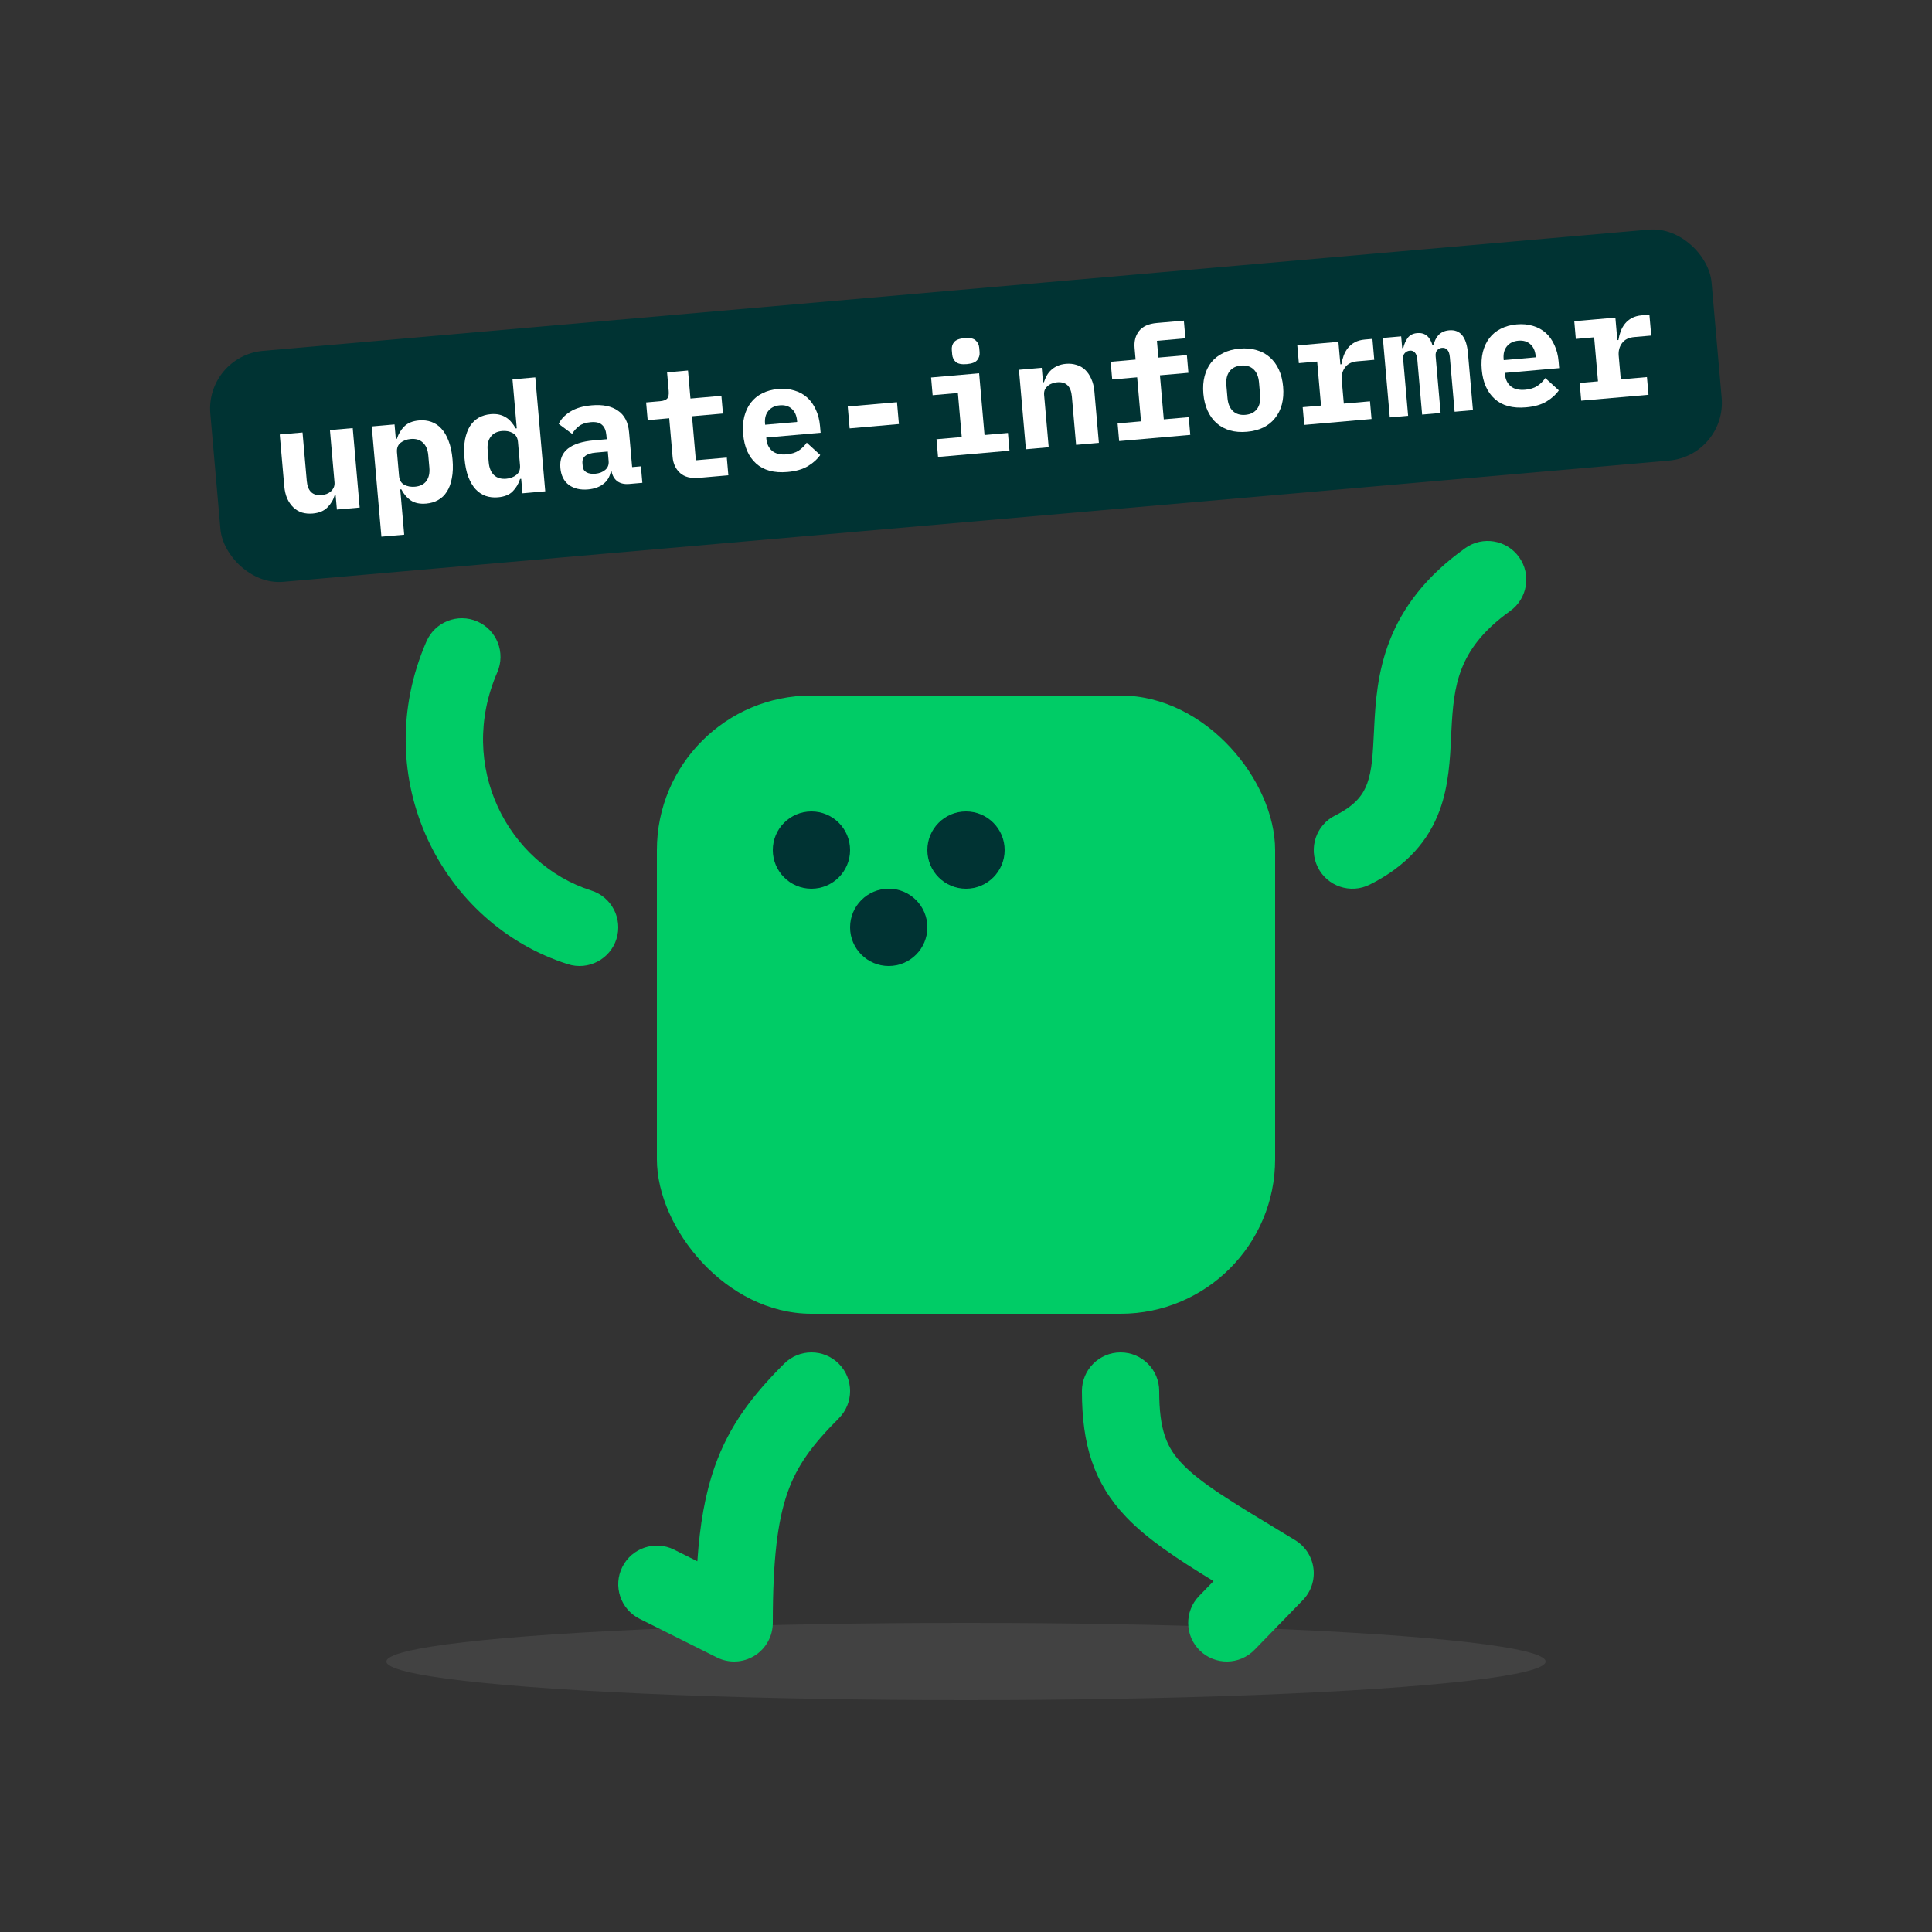 <svg width="200" height="200" viewBox="0 0 200 200" fill="none" xmlns="http://www.w3.org/2000/svg">
<rect x="0" y="0" width="200" height="200" fill="#333333" stroke="none"/>
<ellipse opacity="0.2" cx="100" cy="172" rx="60" ry="4" fill="#808080"/>
<rect x="21.251" y="36.844" width="156" height="24" rx="6" transform="rotate(-5 21.251 36.844)" fill="#003333"/>
<path d="M34.744 51.249L34.648 51.257C34.508 51.74 34.256 52.164 33.892 52.528C33.538 52.891 33.032 53.101 32.373 53.159C31.98 53.193 31.613 53.161 31.273 53.062C30.931 52.953 30.632 52.776 30.375 52.53C30.118 52.285 29.903 51.977 29.732 51.607C29.571 51.236 29.468 50.8 29.425 50.301L28.959 44.977L31.318 44.771L31.756 49.776C31.849 50.838 32.358 51.329 33.282 51.248C33.463 51.232 33.636 51.196 33.803 51.138C33.978 51.069 34.126 50.981 34.245 50.875C34.374 50.756 34.474 50.619 34.546 50.463C34.618 50.307 34.646 50.128 34.628 49.926L34.155 44.522L36.514 44.316L37.234 52.541L34.875 52.747L34.744 51.249Z" fill="white"/>
<path d="M38.484 44.144L40.843 43.937L40.974 45.435L41.086 45.426C41.245 44.919 41.502 44.49 41.857 44.138C42.211 43.785 42.718 43.581 43.377 43.523C43.834 43.483 44.256 43.532 44.642 43.669C45.04 43.806 45.387 44.038 45.683 44.365C45.99 44.692 46.242 45.119 46.438 45.648C46.645 46.176 46.781 46.812 46.846 47.556C46.911 48.3 46.887 48.95 46.775 49.505C46.674 50.06 46.501 50.525 46.255 50.9C46.02 51.274 45.719 51.563 45.351 51.766C44.994 51.969 44.587 52.09 44.13 52.13C43.471 52.188 42.937 52.079 42.528 51.804C42.117 51.519 41.789 51.136 41.544 50.654L41.432 50.664L41.842 55.35L39.483 55.556L38.484 44.144ZM42.95 50.386C43.481 50.34 43.876 50.145 44.135 49.801C44.393 49.446 44.497 48.982 44.447 48.408L44.335 47.133C44.285 46.559 44.102 46.126 43.788 45.832C43.472 45.528 43.048 45.399 42.517 45.445C42.103 45.481 41.75 45.614 41.46 45.843C41.18 46.071 41.059 46.403 41.097 46.838L41.309 49.261C41.347 49.697 41.524 50.002 41.839 50.178C42.165 50.353 42.535 50.422 42.95 50.386Z" fill="white"/>
<path d="M53.954 49.568L53.842 49.578C53.673 50.096 53.412 50.531 53.057 50.883C52.712 51.224 52.21 51.423 51.551 51.481C51.094 51.521 50.667 51.472 50.27 51.336C49.883 51.198 49.536 50.966 49.229 50.64C48.933 50.312 48.681 49.885 48.474 49.357C48.278 48.828 48.148 48.191 48.083 47.448C48.018 46.704 48.036 46.054 48.137 45.499C48.249 44.944 48.422 44.479 48.657 44.105C48.903 43.73 49.204 43.441 49.562 43.239C49.929 43.035 50.341 42.914 50.798 42.874C51.128 42.845 51.424 42.862 51.686 42.924C51.949 42.987 52.182 43.084 52.386 43.217C52.601 43.348 52.787 43.513 52.944 43.714C53.11 43.903 53.257 44.115 53.385 44.35L53.496 44.34L53.053 39.271L55.412 39.065L56.444 50.86L54.085 51.066L53.954 49.568ZM52.411 49.559C52.825 49.522 53.173 49.39 53.453 49.162C53.743 48.933 53.869 48.601 53.831 48.165L53.619 45.743C53.581 45.307 53.399 45.002 53.073 44.827C52.758 44.651 52.393 44.581 51.979 44.617C51.447 44.664 51.053 44.864 50.795 45.219C50.536 45.563 50.431 46.022 50.481 46.595L50.593 47.87C50.643 48.444 50.826 48.883 51.142 49.188C51.457 49.481 51.88 49.605 52.411 49.559Z" fill="white"/>
<path d="M65.14 50.099C64.652 50.142 64.248 50.054 63.929 49.836C63.609 49.607 63.402 49.261 63.308 48.798L63.228 48.805C63.127 49.36 62.865 49.795 62.443 50.11C62.032 50.425 61.507 50.61 60.87 50.666C60.073 50.735 59.411 50.579 58.885 50.197C58.369 49.803 58.077 49.218 58.009 48.442C57.934 47.582 58.191 46.917 58.782 46.447C59.373 45.978 60.274 45.691 61.485 45.584L62.808 45.469L62.772 45.054C62.729 44.566 62.58 44.209 62.325 43.985C62.079 43.75 61.686 43.656 61.144 43.703C60.644 43.747 60.249 43.878 59.958 44.096C59.666 44.314 59.422 44.587 59.226 44.915L57.835 43.88C58.07 43.389 58.467 42.968 59.025 42.62C59.593 42.259 60.34 42.039 61.264 41.958C62.391 41.859 63.29 42.043 63.962 42.509C64.645 42.963 65.031 43.711 65.122 44.752L65.438 48.355L66.346 48.275L66.495 49.981L65.14 50.099ZM61.627 49.041C62.041 49.005 62.383 48.873 62.652 48.646C62.922 48.419 63.039 48.115 63.006 47.732L62.919 46.744L61.66 46.854C60.693 46.939 60.238 47.305 60.295 47.953L60.323 48.272C60.348 48.559 60.479 48.767 60.715 48.896C60.951 49.026 61.255 49.074 61.627 49.041Z" fill="white"/>
<path d="M72.355 49.468C71.504 49.542 70.853 49.374 70.399 48.964C69.946 48.554 69.689 48.004 69.628 47.313L69.277 43.297L67.046 43.492L66.885 41.659L68.336 41.532C68.686 41.501 68.93 41.41 69.067 41.259C69.203 41.108 69.255 40.847 69.223 40.475L69.054 38.546L71.222 38.356L71.476 41.257L74.679 40.977L74.84 42.81L71.636 43.09L72.035 47.649L75.239 47.369L75.399 49.202L72.355 49.468Z" fill="white"/>
<path d="M81.514 48.859C80.133 48.98 79.053 48.689 78.274 47.986C77.495 47.284 77.048 46.273 76.933 44.956C76.874 44.286 76.912 43.678 77.046 43.131C77.19 42.572 77.415 42.092 77.723 41.691C78.04 41.277 78.435 40.954 78.907 40.72C79.389 40.474 79.938 40.324 80.554 40.27C81.17 40.216 81.732 40.269 82.238 40.428C82.744 40.577 83.182 40.817 83.554 41.148C83.925 41.48 84.224 41.898 84.451 42.403C84.686 42.896 84.832 43.462 84.888 44.099L84.95 44.8L79.323 45.293L79.335 45.436C79.382 45.968 79.584 46.383 79.943 46.684C80.3 46.974 80.797 47.091 81.435 47.035C81.924 46.992 82.335 46.865 82.67 46.654C83.004 46.432 83.285 46.156 83.513 45.825L84.91 47.101C84.625 47.522 84.209 47.901 83.66 48.238C83.112 48.575 82.396 48.782 81.514 48.859ZM80.718 41.959C80.208 42.003 79.812 42.198 79.532 42.544C79.262 42.878 79.15 43.311 79.196 43.842L79.207 43.97L82.523 43.68L82.511 43.552C82.464 43.01 82.278 42.598 81.954 42.316C81.64 42.033 81.228 41.914 80.718 41.959Z" fill="white"/>
<path d="M87.955 44.345L87.757 42.081L92.857 41.635L93.055 43.898L87.955 44.345Z" fill="white"/>
<path d="M100.087 37.694C99.556 37.741 99.175 37.667 98.944 37.473C98.722 37.267 98.598 37.011 98.571 36.702L98.531 36.24C98.503 35.921 98.58 35.647 98.764 35.417C98.958 35.186 99.32 35.047 99.852 35C100.383 34.954 100.759 35.028 100.979 35.223C101.21 35.417 101.34 35.673 101.368 35.992L101.408 36.454C101.435 36.762 101.352 37.037 101.159 37.279C100.976 37.509 100.619 37.648 100.087 37.694ZM96.945 45.469L99.559 45.241L99.16 40.682L96.546 40.911L96.386 39.078L101.359 38.643L101.918 45.034L104.341 44.822L104.501 46.656L97.105 47.303L96.945 45.469Z" fill="white"/>
<path d="M106.2 46.507L105.481 38.282L107.84 38.076L107.971 39.574L108.066 39.566C108.142 39.324 108.239 39.096 108.36 38.882C108.48 38.668 108.63 38.478 108.808 38.312C108.996 38.135 109.214 37.993 109.461 37.886C109.719 37.767 110.012 37.693 110.341 37.664C110.735 37.63 111.102 37.667 111.443 37.777C111.784 37.875 112.083 38.047 112.34 38.292C112.597 38.538 112.806 38.846 112.967 39.217C113.138 39.588 113.246 40.023 113.29 40.522L113.755 45.846L111.396 46.052L110.959 41.047C110.866 39.985 110.357 39.494 109.432 39.575C109.252 39.59 109.073 39.633 108.897 39.702C108.731 39.759 108.584 39.847 108.455 39.965C108.325 40.073 108.224 40.205 108.152 40.361C108.091 40.517 108.069 40.695 108.087 40.897L108.559 46.3L106.2 46.507Z" fill="white"/>
<path d="M115.693 43.829L118.116 43.617L117.717 39.059L115.135 39.285L114.974 37.452L117.556 37.226L117.452 36.03C117.39 35.329 117.543 34.743 117.908 34.272C118.284 33.789 118.902 33.51 119.762 33.435L122.552 33.191L122.712 35.024L119.763 35.282L119.915 37.019L122.864 36.761L123.024 38.594L120.076 38.852L120.475 43.411L123.057 43.185L123.217 45.018L115.853 45.662L115.693 43.829Z" fill="white"/>
<path d="M129.077 44.698C128.44 44.754 127.857 44.708 127.331 44.562C126.803 44.404 126.342 44.156 125.948 43.815C125.565 43.474 125.255 43.046 125.017 42.532C124.779 42.017 124.631 41.425 124.572 40.756C124.514 40.086 124.557 39.477 124.702 38.929C124.847 38.381 125.078 37.906 125.396 37.504C125.725 37.1 126.136 36.78 126.629 36.544C127.122 36.298 127.687 36.147 128.324 36.091C128.962 36.035 129.544 36.086 130.072 36.243C130.599 36.39 131.054 36.634 131.437 36.975C131.831 37.315 132.147 37.743 132.384 38.257C132.622 38.772 132.77 39.364 132.829 40.033C132.888 40.703 132.844 41.312 132.7 41.86C132.555 42.408 132.318 42.883 131.989 43.287C131.671 43.69 131.266 44.014 130.774 44.261C130.28 44.496 129.715 44.642 129.077 44.698ZM128.924 42.945C129.455 42.898 129.855 42.697 130.124 42.342C130.393 41.986 130.5 41.506 130.447 40.9L130.333 39.593C130.28 38.987 130.09 38.533 129.764 38.23C129.438 37.926 129.009 37.798 128.478 37.844C127.946 37.891 127.546 38.092 127.278 38.447C127.009 38.803 126.901 39.283 126.954 39.889L127.068 41.196C127.121 41.801 127.311 42.256 127.637 42.559C127.964 42.863 128.393 42.991 128.924 42.945Z" fill="white"/>
<path d="M134.855 42.153L136.752 41.987L136.353 37.428L134.456 37.594L134.296 35.761L138.552 35.389L138.755 37.716L138.867 37.706C138.915 37.402 138.991 37.106 139.094 36.819C139.207 36.52 139.356 36.255 139.539 36.025C139.732 35.783 139.972 35.586 140.258 35.432C140.544 35.279 140.889 35.184 141.293 35.149L142.074 35.081L142.264 37.248L140.511 37.402C139.926 37.453 139.5 37.667 139.234 38.044C138.966 38.41 138.854 38.842 138.898 39.342L139.111 41.781L141.821 41.543L141.981 43.376L135.015 43.986L134.855 42.153Z" fill="white"/>
<path d="M143.871 43.211L143.152 34.986L145.049 34.821L145.155 36.032L145.266 36.022C145.36 35.628 145.512 35.283 145.722 34.986C145.942 34.689 146.27 34.521 146.705 34.483C147.502 34.413 148.032 34.838 148.295 35.757L148.39 35.749C148.437 35.552 148.501 35.364 148.582 35.186C148.663 35.008 148.767 34.849 148.894 34.709C149.021 34.569 149.176 34.454 149.361 34.363C149.546 34.272 149.766 34.215 150.021 34.193C151.168 34.092 151.816 34.887 151.964 36.577L152.479 42.458L150.582 42.624L150.088 36.981C150.055 36.599 149.962 36.339 149.811 36.203C149.67 36.054 149.493 35.99 149.28 36.008C149.078 36.026 148.909 36.11 148.772 36.261C148.645 36.401 148.594 36.609 148.618 36.885L149.131 42.751L147.219 42.918L146.725 37.276C146.692 36.893 146.605 36.633 146.464 36.495C146.333 36.346 146.161 36.281 145.949 36.3C145.736 36.318 145.562 36.403 145.425 36.554C145.288 36.695 145.231 36.903 145.255 37.179L145.768 43.045L143.871 43.211Z" fill="white"/>
<path d="M157.972 42.17C156.591 42.291 155.511 42 154.732 41.297C153.953 40.594 153.506 39.584 153.39 38.267C153.332 37.597 153.37 36.989 153.504 36.442C153.648 35.883 153.873 35.403 154.181 35.001C154.498 34.588 154.893 34.264 155.365 34.03C155.847 33.785 156.396 33.635 157.012 33.581C157.628 33.527 158.19 33.58 158.696 33.739C159.202 33.887 159.64 34.127 160.012 34.459C160.383 34.791 160.682 35.209 160.909 35.714C161.144 36.207 161.29 36.772 161.346 37.41L161.407 38.111L155.781 38.603L155.793 38.747C155.84 39.278 156.042 39.694 156.401 39.995C156.758 40.285 157.255 40.402 157.893 40.346C158.382 40.303 158.793 40.176 159.128 39.965C159.462 39.743 159.743 39.467 159.971 39.136L161.368 40.411C161.083 40.833 160.667 41.212 160.118 41.549C159.569 41.886 158.854 42.093 157.972 42.17ZM157.176 35.269C156.666 35.314 156.27 35.509 155.99 35.855C155.72 36.189 155.608 36.622 155.654 37.153L155.665 37.281L158.981 36.99L158.969 36.863C158.922 36.321 158.736 35.909 158.411 35.627C158.098 35.344 157.686 35.225 157.176 35.269Z" fill="white"/>
<path d="M163.527 39.644L165.424 39.478L165.025 34.92L163.128 35.086L162.968 33.253L167.223 32.88L167.427 35.208L167.539 35.198C167.587 34.894 167.663 34.598 167.766 34.311C167.879 34.012 168.027 33.747 168.211 33.517C168.404 33.275 168.643 33.077 168.93 32.924C169.216 32.77 169.561 32.676 169.965 32.641L170.746 32.572L170.936 34.74L169.182 34.893C168.598 34.944 168.172 35.158 167.905 35.535C167.638 35.901 167.526 36.334 167.569 36.833L167.783 39.272L170.492 39.035L170.653 40.868L163.687 41.477L163.527 39.644Z" fill="white"/>
<rect x="68" y="72" width="64" height="64" rx="16" fill="#00CC66"/>
<circle cx="84" cy="88" r="4" fill="#003333"/>
<circle cx="100" cy="88" r="4" fill="#003333"/>
<circle cx="92" cy="96" r="4" fill="#003333"/>
<path fill-rule="evenodd" clip-rule="evenodd" d="M49.404 64.331C51.431 65.211 52.36 67.567 51.48 69.594C47.257 79.315 52.583 89.45 61.21 92.187C63.316 92.855 64.481 95.104 63.813 97.21C63.145 99.315 60.896 100.481 58.79 99.813C45.714 95.664 38.001 80.545 44.142 66.406C45.022 64.38 47.378 63.451 49.404 64.331Z" fill="#00CC66"/>
<path fill-rule="evenodd" clip-rule="evenodd" d="M157.255 57.675C158.539 59.473 158.123 61.971 156.325 63.255C153.403 65.342 152.043 67.365 151.317 69.213C150.548 71.171 150.37 73.208 150.245 75.7C150.235 75.897 150.226 76.1 150.216 76.308C150.115 78.498 149.985 81.298 149.036 83.88C147.876 87.034 145.628 89.658 141.789 91.578C139.813 92.566 137.41 91.765 136.422 89.789C135.434 87.813 136.235 85.41 138.211 84.422C140.372 83.342 141.124 82.216 141.527 81.12C142.034 79.741 142.114 78.14 142.243 75.55C142.247 75.468 142.251 75.385 142.255 75.3C142.381 72.792 142.578 69.579 143.871 66.287C145.207 62.885 147.597 59.658 151.675 56.745C153.473 55.461 155.971 55.877 157.255 57.675Z" fill="#00CC66"/>
<path fill-rule="evenodd" clip-rule="evenodd" d="M86.829 141.172C88.391 142.734 88.391 145.266 86.829 146.828C84.046 149.611 82.498 151.738 81.525 154.512C80.504 157.421 80 161.372 80 168C80 169.386 79.282 170.674 78.103 171.403C76.924 172.131 75.451 172.198 74.211 171.578L66.211 167.578C64.235 166.59 63.434 164.187 64.422 162.211C65.41 160.235 67.813 159.434 69.789 160.422L72.189 161.622C72.448 157.812 72.996 154.655 73.976 151.863C75.502 147.512 77.954 144.389 81.172 141.172C82.734 139.609 85.266 139.609 86.829 141.172Z" fill="#00CC66"/>
<path fill-rule="evenodd" clip-rule="evenodd" d="M116 140C118.209 140 120 141.791 120 144C120 148.098 120.801 149.885 122.387 151.539C124.296 153.529 127.383 155.394 132.944 158.754C133.308 158.974 133.684 159.201 134.07 159.434C135.113 160.065 135.812 161.138 135.967 162.347C136.123 163.557 135.718 164.771 134.868 165.645L129.868 170.788C128.328 172.372 125.796 172.408 124.212 170.868C122.628 169.328 122.592 166.796 124.132 165.212L125.624 163.677C121.872 161.384 118.794 159.35 116.613 157.076C113.199 153.515 112 149.502 112 144C112 141.791 113.791 140 116 140Z" fill="#00CC66"/>
</svg>
